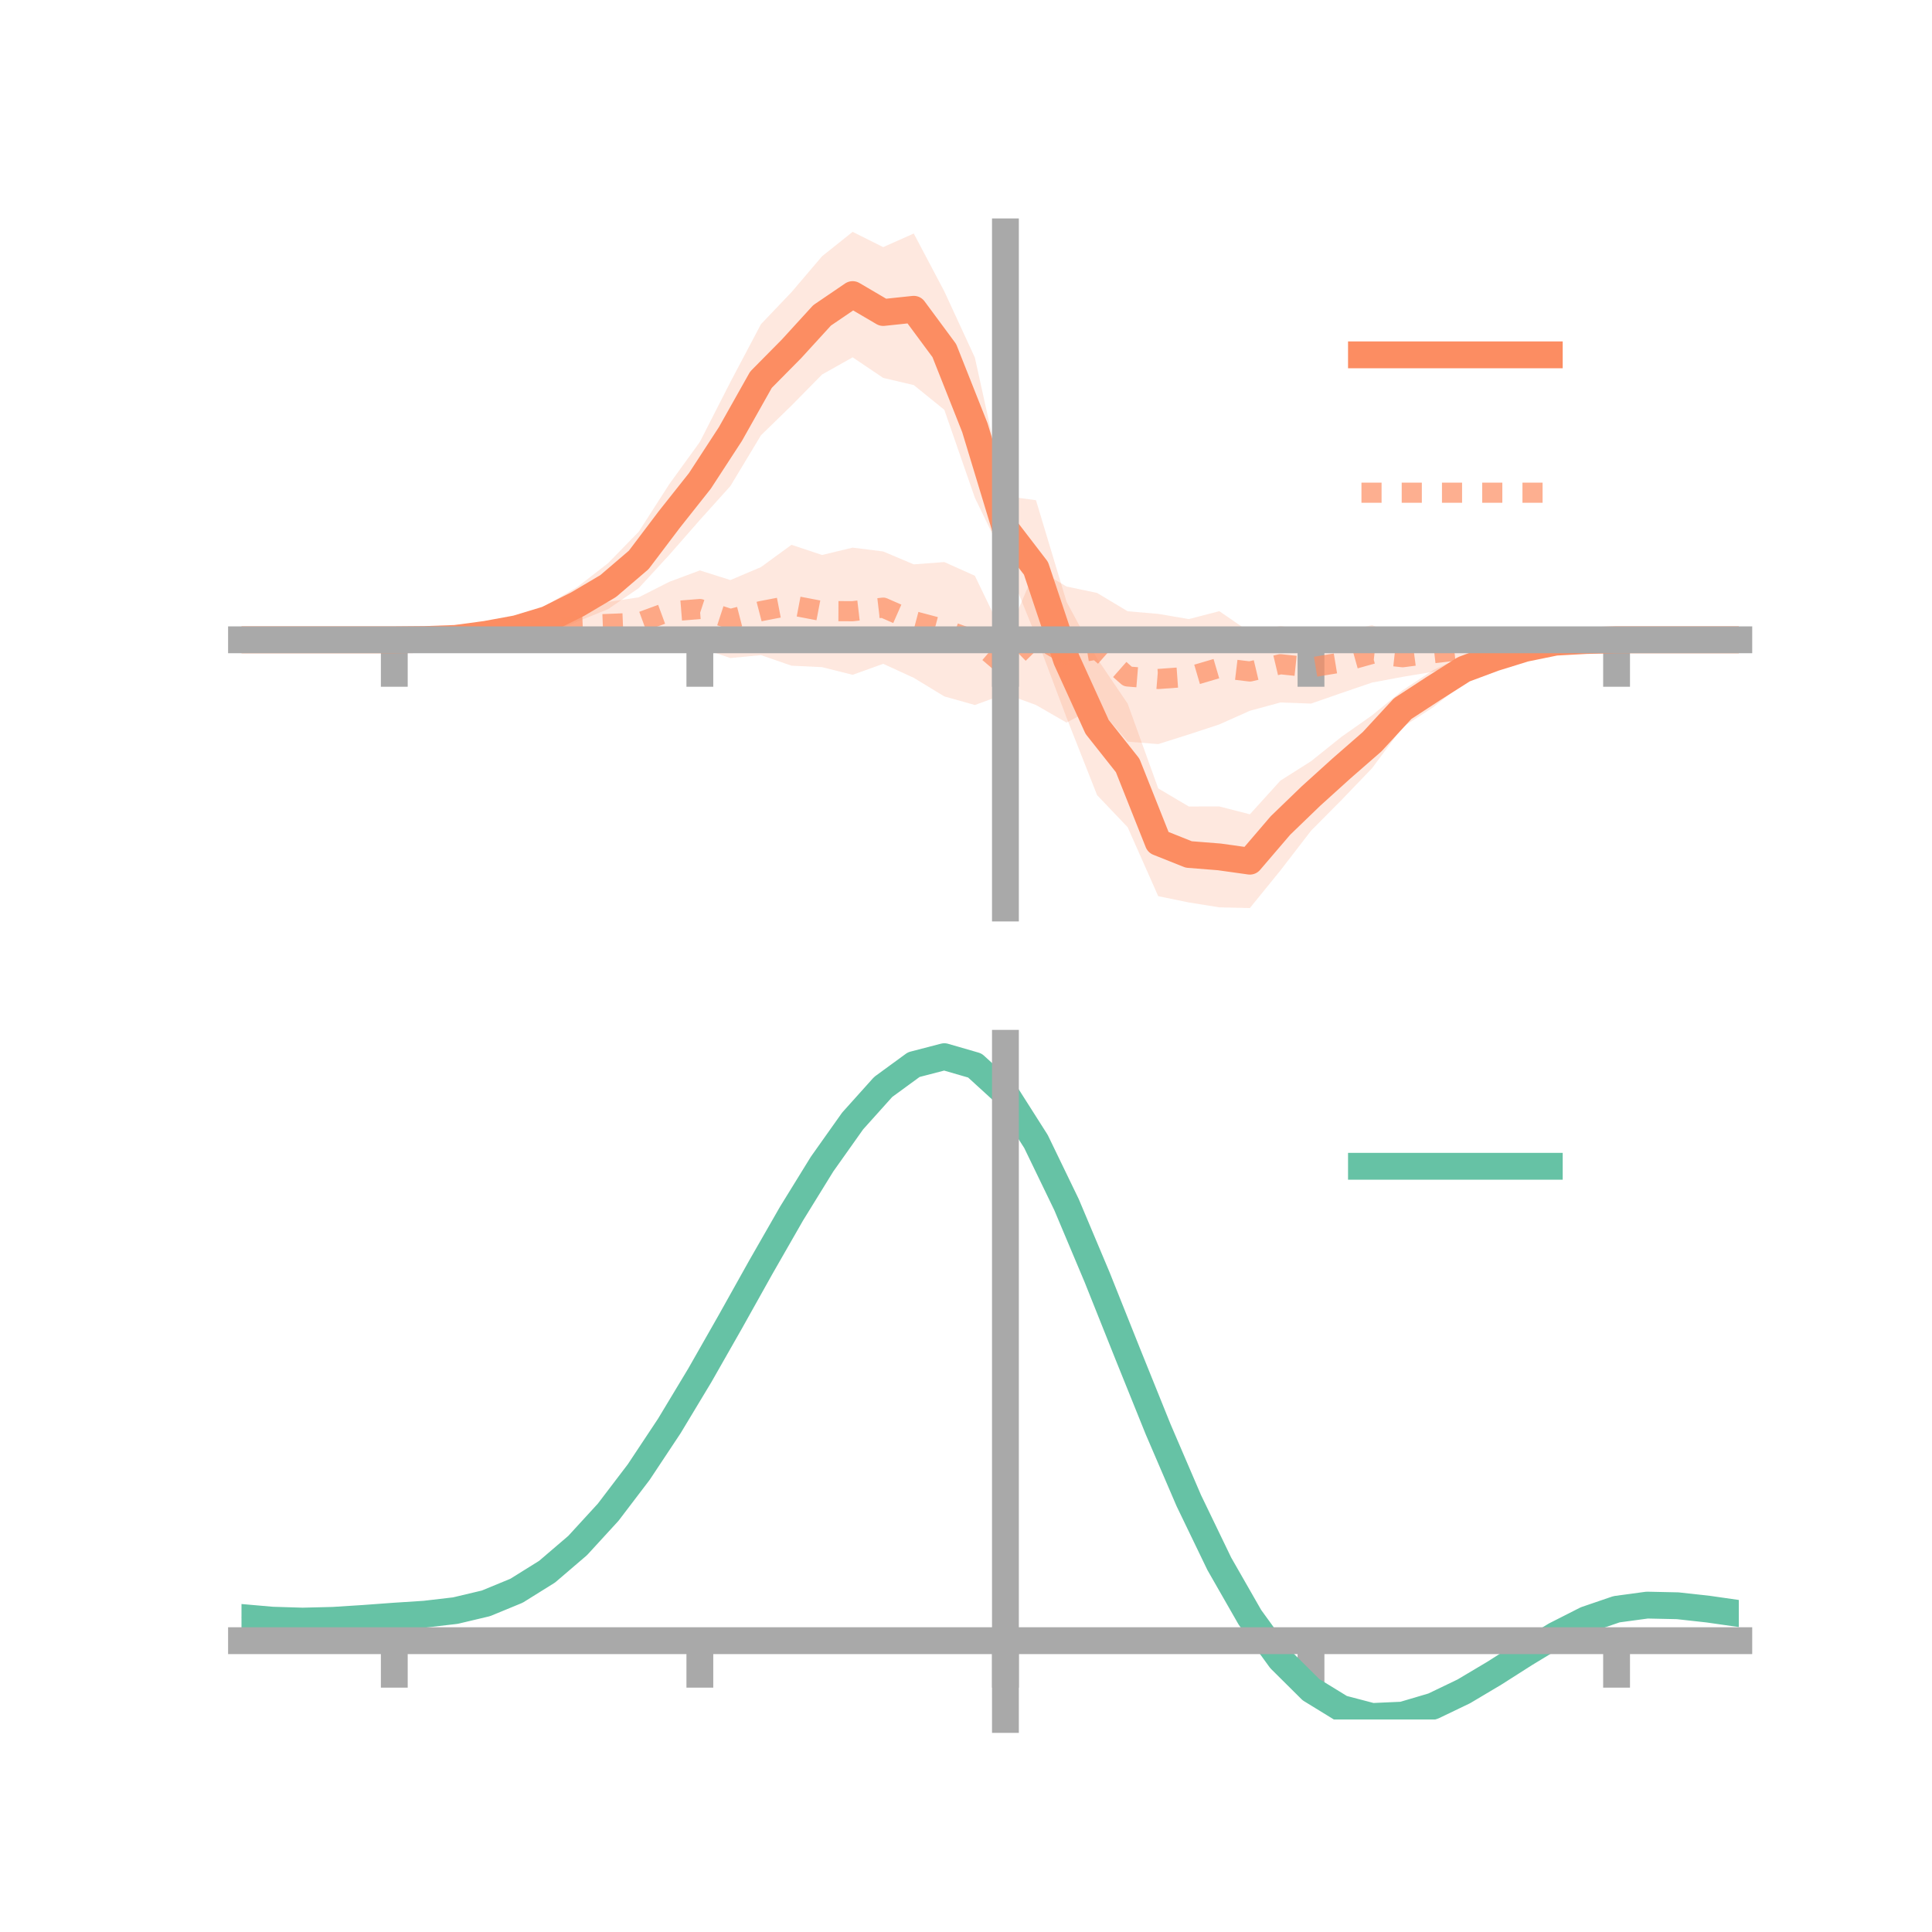 <?xml version="1.0" encoding="utf-8" standalone="no"?>
<!DOCTYPE svg PUBLIC "-//W3C//DTD SVG 1.1//EN"
  "http://www.w3.org/Graphics/SVG/1.1/DTD/svg11.dtd">
<!-- Created with matplotlib (https://matplotlib.org/) -->
<svg height="144pt" version="1.1" viewBox="0 0 144 144" width="144pt" xmlns="http://www.w3.org/2000/svg" xmlns:xlink="http://www.w3.org/1999/xlink">
 <defs>
  <style type="text/css">*{stroke-linecap:butt;stroke-linejoin:round;}</style>
 </defs>
 <g id="figure_1">
  <g id="patch_1">
   <path d="M 0 144 
L 144 144 
L 144 0 
L 0 0 
z
" style="fill:none;"/>
  </g>
  <g id="axes_1">
   <g id="patch_2">
    <path d="M 18 67.68 
L 129.6 67.68 
L 129.6 17.28 
L 18 17.28 
z
" style="fill:none;"/>
   </g>
   <g id="PolyCollection_1">
    <path clip-path="url(#pa8ecbf33a9)" d="M 18 47.686 
L 18 47.686 
L 20.278 47.686 
L 22.555 47.686 
L 24.833 47.686 
L 27.11 47.686 
L 29.388 47.684 
L 31.665 47.58 
L 33.943 47.336 
L 36.22 46.734 
L 38.498 46.16 
L 40.776 45.074 
L 43.053 43.737 
L 45.331 41.967 
L 47.608 39.63 
L 49.886 36.084 
L 52.163 32.937 
L 54.441 28.472 
L 56.718 24.163 
L 58.996 21.773 
L 61.273 19.099 
L 63.551 17.28 
L 65.829 18.419 
L 68.106 17.404 
L 70.384 21.718 
L 72.661 26.652 
L 74.939 36.973 
L 77.216 37.282 
L 79.494 44.853 
L 81.771 49.084 
L 84.049 52.444 
L 86.327 58.761 
L 88.604 60.11 
L 90.882 60.108 
L 93.159 60.693 
L 95.437 58.18 
L 97.714 56.739 
L 99.992 54.914 
L 102.269 53.314 
L 104.547 51.446 
L 106.824 49.945 
L 109.102 48.873 
L 111.38 48.294 
L 113.657 47.876 
L 115.935 47.611 
L 118.212 47.67 
L 120.49 47.683 
L 122.767 47.686 
L 125.045 47.686 
L 127.322 47.686 
L 129.6 47.686 
L 129.6 47.686 
L 129.6 47.686 
L 127.322 47.686 
L 125.045 47.686 
L 122.767 47.686 
L 120.49 47.692 
L 118.212 47.811 
L 115.935 48.118 
L 113.657 48.782 
L 111.38 49.776 
L 109.102 50.896 
L 106.824 52.714 
L 104.547 54.188 
L 102.269 57.254 
L 99.992 59.625 
L 97.714 61.921 
L 95.437 64.876 
L 93.159 67.68 
L 90.882 67.628 
L 88.604 67.263 
L 86.327 66.796 
L 84.049 61.656 
L 81.771 59.264 
L 79.494 53.487 
L 77.216 47.434 
L 74.939 41.806 
L 72.661 37.101 
L 70.384 30.545 
L 68.106 28.701 
L 65.829 28.167 
L 63.551 26.633 
L 61.273 27.913 
L 58.996 30.226 
L 56.718 32.444 
L 54.441 36.225 
L 52.163 38.756 
L 49.886 41.356 
L 47.608 43.834 
L 45.331 45.396 
L 43.053 46.322 
L 40.776 47.266 
L 38.498 47.561 
L 36.22 47.823 
L 33.943 47.832 
L 31.665 47.752 
L 29.388 47.687 
L 27.11 47.686 
L 24.833 47.686 
L 22.555 47.686 
L 20.278 47.686 
L 18 47.686 
z
" style="fill:#fc8d62;fill-opacity:0.2;"/>
   </g>
   <g id="PolyCollection_2">
    <path clip-path="url(#pa8ecbf33a9)" d="M 18 47.686 
L 18 47.686 
L 20.278 47.686 
L 22.555 47.686 
L 24.833 47.686 
L 27.11 47.686 
L 29.388 47.686 
L 31.665 47.59 
L 33.943 47.287 
L 36.22 46.775 
L 38.498 46.527 
L 40.776 45.954 
L 43.053 45.314 
L 45.331 44.865 
L 47.608 44.521 
L 49.886 43.365 
L 52.163 42.515 
L 54.441 43.234 
L 56.718 42.268 
L 58.996 40.605 
L 61.273 41.365 
L 63.551 40.817 
L 65.829 41.103 
L 68.106 42.065 
L 70.384 41.892 
L 72.661 42.914 
L 74.939 47.644 
L 77.216 42.362 
L 79.494 43.716 
L 81.771 44.194 
L 84.049 45.561 
L 86.327 45.755 
L 88.604 46.143 
L 90.882 45.553 
L 93.159 47.121 
L 95.437 46.654 
L 97.714 47.056 
L 99.992 47.092 
L 102.269 46.597 
L 104.547 47.525 
L 106.824 47.306 
L 109.102 47.39 
L 111.38 47.309 
L 113.657 47.545 
L 115.935 47.529 
L 118.212 47.647 
L 120.49 47.685 
L 122.767 47.686 
L 125.045 47.686 
L 127.322 47.686 
L 129.6 47.686 
L 129.6 47.686 
L 129.6 47.686 
L 127.322 47.686 
L 125.045 47.686 
L 122.767 47.686 
L 120.49 47.689 
L 118.212 47.828 
L 115.935 48.162 
L 113.657 48.457 
L 111.38 48.838 
L 109.102 49.471 
L 106.824 50.07 
L 104.547 50.448 
L 102.269 50.873 
L 99.992 51.651 
L 97.714 52.443 
L 95.437 52.359 
L 93.159 52.976 
L 90.882 53.994 
L 88.604 54.742 
L 86.327 55.461 
L 84.049 55.279 
L 81.771 52.635 
L 79.494 53.86 
L 77.216 52.546 
L 74.939 51.713 
L 72.661 52.548 
L 70.384 51.906 
L 68.106 50.521 
L 65.829 49.477 
L 63.551 50.296 
L 61.273 49.726 
L 58.996 49.618 
L 56.718 48.829 
L 54.441 49.046 
L 52.163 48.273 
L 49.886 47.787 
L 47.608 48.305 
L 45.331 48.147 
L 43.053 47.877 
L 40.776 47.939 
L 38.498 48.087 
L 36.22 47.861 
L 33.943 47.847 
L 31.665 47.74 
L 29.388 47.686 
L 27.11 47.686 
L 24.833 47.686 
L 22.555 47.686 
L 20.278 47.686 
L 18 47.686 
z
" style="fill:#fc8d62;fill-opacity:0.2;"/>
   </g>
   <g id="matplotlib.axis_1">
    <g id="xtick_1">
     <g id="line2d_1">
      <defs>
       <path d="M 0 0 
L 0 3.5 
" id="mb6dadefd51" style="stroke:#a9a9a9;stroke-width:2;"/>
      </defs>
      <g>
       <use style="fill:#a9a9a9;stroke:#a9a9a9;stroke-width:2;" x="29.388" xlink:href="#mb6dadefd51" y="47.686"/>
      </g>
     </g>
    </g>
    <g id="xtick_2">
     <g id="line2d_2">
      <g>
       <use style="fill:#a9a9a9;stroke:#a9a9a9;stroke-width:2;" x="52.163" xlink:href="#mb6dadefd51" y="47.686"/>
      </g>
     </g>
    </g>
    <g id="xtick_3">
     <g id="line2d_3">
      <g>
       <use style="fill:#a9a9a9;stroke:#a9a9a9;stroke-width:2;" x="74.939" xlink:href="#mb6dadefd51" y="47.686"/>
      </g>
     </g>
    </g>
    <g id="xtick_4">
     <g id="line2d_4">
      <g>
       <use style="fill:#a9a9a9;stroke:#a9a9a9;stroke-width:2;" x="97.714" xlink:href="#mb6dadefd51" y="47.686"/>
      </g>
     </g>
    </g>
    <g id="xtick_5">
     <g id="line2d_5">
      <g>
       <use style="fill:#a9a9a9;stroke:#a9a9a9;stroke-width:2;" x="120.49" xlink:href="#mb6dadefd51" y="47.686"/>
      </g>
     </g>
    </g>
   </g>
   <g id="matplotlib.axis_2"/>
   <g id="line2d_6">
    <path clip-path="url(#pa8ecbf33a9)" d="M 18 47.686 
L 20.278 47.686 
L 22.555 47.686 
L 24.833 47.686 
L 27.11 47.686 
L 29.388 47.686 
L 31.665 47.666 
L 33.943 47.584 
L 36.22 47.278 
L 38.498 46.86 
L 40.776 46.17 
L 43.053 45.03 
L 45.331 43.681 
L 47.608 41.732 
L 49.886 38.72 
L 52.163 35.847 
L 54.441 32.349 
L 56.718 28.303 
L 58.996 25.999 
L 61.273 23.506 
L 63.551 21.956 
L 65.829 23.293 
L 68.106 23.052 
L 70.384 26.132 
L 72.661 31.876 
L 74.939 39.39 
L 77.216 42.358 
L 79.494 49.17 
L 81.771 54.174 
L 84.049 57.05 
L 86.327 62.779 
L 88.604 63.687 
L 90.882 63.868 
L 93.159 64.187 
L 95.437 61.528 
L 97.714 59.33 
L 99.992 57.27 
L 102.269 55.284 
L 104.547 52.817 
L 106.824 51.33 
L 109.102 49.884 
L 111.38 49.035 
L 113.657 48.329 
L 115.935 47.864 
L 118.212 47.74 
L 120.49 47.687 
L 122.767 47.686 
L 125.045 47.686 
L 127.322 47.686 
L 129.6 47.686 
" style="fill:none;stroke:#fc8d62;stroke-linecap:square;stroke-width:2;"/>
   </g>
   <g id="line2d_7">
    <path clip-path="url(#pa8ecbf33a9)" d="M 18 47.686 
L 20.278 47.686 
L 22.555 47.686 
L 24.833 47.686 
L 27.11 47.686 
L 29.388 47.686 
L 31.665 47.665 
L 33.943 47.567 
L 36.22 47.318 
L 38.498 47.307 
L 40.776 46.946 
L 43.053 46.595 
L 45.331 46.506 
L 47.608 46.413 
L 49.886 45.576 
L 52.163 45.394 
L 54.441 46.14 
L 56.718 45.549 
L 58.996 45.111 
L 61.273 45.546 
L 63.551 45.556 
L 65.829 45.29 
L 68.106 46.293 
L 70.384 46.899 
L 72.661 47.731 
L 74.939 49.679 
L 77.216 47.454 
L 79.494 48.788 
L 81.771 48.414 
L 84.049 50.42 
L 86.327 50.608 
L 88.604 50.443 
L 90.882 49.774 
L 93.159 50.048 
L 95.437 49.507 
L 97.714 49.749 
L 99.992 49.372 
L 102.269 48.735 
L 104.547 48.986 
L 106.824 48.688 
L 109.102 48.431 
L 111.38 48.074 
L 113.657 48.001 
L 115.935 47.845 
L 118.212 47.737 
L 120.49 47.687 
L 122.767 47.686 
L 125.045 47.686 
L 127.322 47.686 
L 129.6 47.686 
" style="fill:none;stroke:#fc8d62;stroke-dasharray:1.5,1.5;stroke-dashoffset:0;stroke-opacity:0.7;stroke-width:1.5;"/>
   </g>
   <g id="patch_3">
    <path d="M 74.939 67.68 
L 74.939 17.28 
" style="fill:none;stroke:#a9a9a9;stroke-linecap:square;stroke-linejoin:miter;stroke-width:2;"/>
   </g>
   <g id="patch_4">
    <path d="M 129.6 67.68 
L 129.6 17.28 
" style="fill:none;"/>
   </g>
   <g id="patch_5">
    <path d="M 18 47.686 
L 129.6 47.686 
" style="fill:none;stroke:#a9a9a9;stroke-linecap:square;stroke-linejoin:miter;stroke-width:2;"/>
   </g>
   <g id="patch_6">
    <path d="M 18 17.28 
L 129.6 17.28 
" style="fill:none;"/>
   </g>
   <g id="legend_1">
    <g id="line2d_8">
     <path d="M 101.475 26.449 
L 115.475 26.449 
" style="fill:none;stroke:#fc8d62;stroke-linecap:square;stroke-width:2;"/>
    </g>
    <g id="line2d_9"/>
    <g id="text_1">
     <!--   -->
     <g transform="translate(121.075 28.899)scale(0.07 -0.07)">
      <defs>
       <path id="DejaVuSans-32"/>
      </defs>
      <use xlink:href="#DejaVuSans-32"/>
     </g>
    </g>
    <g id="line2d_10">
     <path d="M 101.475 36.724 
L 115.475 36.724 
" style="fill:none;stroke:#fc8d62;stroke-dasharray:1.5,1.5;stroke-dashoffset:0;stroke-opacity:0.7;stroke-width:1.5;"/>
    </g>
    <g id="line2d_11"/>
    <g id="text_2">
     <!--   -->
     <g transform="translate(121.075 39.174)scale(0.07 -0.07)">
      <use xlink:href="#DejaVuSans-32"/>
     </g>
    </g>
   </g>
  </g>
  <g id="axes_2">
   <g id="patch_7">
    <path d="M 18 128.16 
L 129.6 128.16 
L 129.6 77.76 
L 18 77.76 
z
" style="fill:none;"/>
   </g>
   <g id="PolyCollection_3">
    <path clip-path="url(#p700cd295c8)" d="M 18 120.599 
L 18 120.517 
L 20.278 120.726 
L 22.555 120.797 
L 24.833 120.734 
L 27.11 120.579 
L 29.388 120.404 
L 31.665 120.25 
L 33.943 119.979 
L 36.22 119.431 
L 38.498 118.481 
L 40.776 117.036 
L 43.053 115.046 
L 45.331 112.502 
L 47.608 109.437 
L 49.886 105.916 
L 52.163 102.041 
L 54.441 97.941 
L 56.718 93.771 
L 58.996 89.703 
L 61.273 85.929 
L 63.551 82.646 
L 65.829 80.058 
L 68.106 78.364 
L 70.384 77.76 
L 72.661 78.432 
L 74.939 80.547 
L 77.216 84.185 
L 79.494 88.967 
L 81.771 94.458 
L 84.049 100.253 
L 86.327 105.993 
L 88.604 111.38 
L 90.882 116.179 
L 93.159 120.223 
L 95.437 123.408 
L 97.714 125.696 
L 99.992 127.108 
L 102.269 127.713 
L 104.547 127.618 
L 106.824 126.959 
L 109.102 125.884 
L 111.38 124.554 
L 113.657 123.132 
L 115.935 121.774 
L 118.212 120.634 
L 120.49 119.862 
L 122.767 119.556 
L 125.045 119.609 
L 127.322 119.871 
L 129.6 120.208 
L 129.6 120.315 
L 129.6 120.315 
L 127.322 120.002 
L 125.045 119.758 
L 122.767 119.714 
L 120.49 120.024 
L 118.212 120.808 
L 115.935 121.979 
L 113.657 123.386 
L 111.38 124.865 
L 109.102 126.246 
L 106.824 127.362 
L 104.547 128.049 
L 102.269 128.16 
L 99.992 127.57 
L 97.714 126.185 
L 95.437 123.951 
L 93.159 120.858 
L 90.882 116.944 
L 88.604 112.304 
L 86.327 107.096 
L 84.049 101.543 
L 81.771 95.933 
L 79.494 90.611 
L 77.216 85.974 
L 74.939 82.447 
L 72.661 80.402 
L 70.384 79.755 
L 68.106 80.339 
L 65.829 81.97 
L 63.551 84.455 
L 61.273 87.6 
L 58.996 91.209 
L 56.718 95.091 
L 54.441 99.066 
L 52.163 102.969 
L 49.886 106.654 
L 47.608 110.002 
L 45.331 112.919 
L 43.053 115.346 
L 40.776 117.254 
L 38.498 118.65 
L 36.22 119.577 
L 33.943 120.111 
L 31.665 120.372 
L 29.388 120.514 
L 27.11 120.673 
L 24.833 120.809 
L 22.555 120.858 
L 20.278 120.789 
L 18 120.599 
z
" style="fill:#66c2a5;fill-opacity:0.2;"/>
   </g>
   <g id="matplotlib.axis_3">
    <g id="xtick_6">
     <g id="line2d_12">
      <g>
       <use style="fill:#a9a9a9;stroke:#a9a9a9;stroke-width:2;" x="29.388" xlink:href="#mb6dadefd51" y="122.287"/>
      </g>
     </g>
    </g>
    <g id="xtick_7">
     <g id="line2d_13">
      <g>
       <use style="fill:#a9a9a9;stroke:#a9a9a9;stroke-width:2;" x="52.163" xlink:href="#mb6dadefd51" y="122.287"/>
      </g>
     </g>
    </g>
    <g id="xtick_8">
     <g id="line2d_14">
      <g>
       <use style="fill:#a9a9a9;stroke:#a9a9a9;stroke-width:2;" x="74.939" xlink:href="#mb6dadefd51" y="122.287"/>
      </g>
     </g>
    </g>
    <g id="xtick_9">
     <g id="line2d_15">
      <g>
       <use style="fill:#a9a9a9;stroke:#a9a9a9;stroke-width:2;" x="97.714" xlink:href="#mb6dadefd51" y="122.287"/>
      </g>
     </g>
    </g>
    <g id="xtick_10">
     <g id="line2d_16">
      <g>
       <use style="fill:#a9a9a9;stroke:#a9a9a9;stroke-width:2;" x="120.49" xlink:href="#mb6dadefd51" y="122.287"/>
      </g>
     </g>
    </g>
   </g>
   <g id="matplotlib.axis_4"/>
   <g id="line2d_17">
    <path clip-path="url(#p700cd295c8)" d="M 18 120.558 
L 20.278 120.757 
L 22.555 120.827 
L 24.833 120.771 
L 27.11 120.626 
L 29.388 120.459 
L 31.665 120.311 
L 33.943 120.045 
L 36.22 119.504 
L 38.498 118.565 
L 40.776 117.145 
L 43.053 115.196 
L 45.331 112.711 
L 47.608 109.719 
L 49.886 106.285 
L 52.163 102.505 
L 54.441 98.504 
L 56.718 94.431 
L 58.996 90.456 
L 61.273 86.765 
L 63.551 83.551 
L 65.829 81.014 
L 68.106 79.351 
L 70.384 78.758 
L 72.661 79.417 
L 74.939 81.497 
L 77.216 85.079 
L 79.494 89.789 
L 81.771 95.195 
L 84.049 100.898 
L 86.327 106.544 
L 88.604 111.842 
L 90.882 116.562 
L 93.159 120.54 
L 95.437 123.68 
L 97.714 125.941 
L 99.992 127.339 
L 102.269 127.936 
L 104.547 127.834 
L 106.824 127.16 
L 109.102 126.065 
L 111.38 124.71 
L 113.657 123.259 
L 115.935 121.877 
L 118.212 120.721 
L 120.49 119.943 
L 122.767 119.635 
L 125.045 119.684 
L 127.322 119.936 
L 129.6 120.262 
" style="fill:none;stroke:#66c2a5;stroke-linecap:square;stroke-width:2;"/>
   </g>
   <g id="patch_8">
    <path d="M 74.939 128.16 
L 74.939 77.76 
" style="fill:none;stroke:#a9a9a9;stroke-linecap:square;stroke-linejoin:miter;stroke-width:2;"/>
   </g>
   <g id="patch_9">
    <path d="M 129.6 128.16 
L 129.6 77.76 
" style="fill:none;"/>
   </g>
   <g id="patch_10">
    <path d="M 18 122.287 
L 129.6 122.287 
" style="fill:none;stroke:#a9a9a9;stroke-linecap:square;stroke-linejoin:miter;stroke-width:2;"/>
   </g>
   <g id="patch_11">
    <path d="M 18 77.76 
L 129.6 77.76 
" style="fill:none;"/>
   </g>
   <g id="legend_2">
    <g id="line2d_18">
     <path d="M 101.475 86.929 
L 115.475 86.929 
" style="fill:none;stroke:#66c2a5;stroke-linecap:square;stroke-width:2;"/>
    </g>
    <g id="line2d_19"/>
    <g id="text_3">
     <!--   -->
     <g transform="translate(121.075 89.379)scale(0.07 -0.07)">
      <use xlink:href="#DejaVuSans-32"/>
     </g>
    </g>
   </g>
  </g>
 </g>
 <defs>
  <clipPath id="pa8ecbf33a9">
   <rect height="50.4" width="111.6" x="18" y="17.28"/>
  </clipPath>
  <clipPath id="p700cd295c8">
   <rect height="50.4" width="111.6" x="18" y="77.76"/>
  </clipPath>
 </defs>
</svg>

